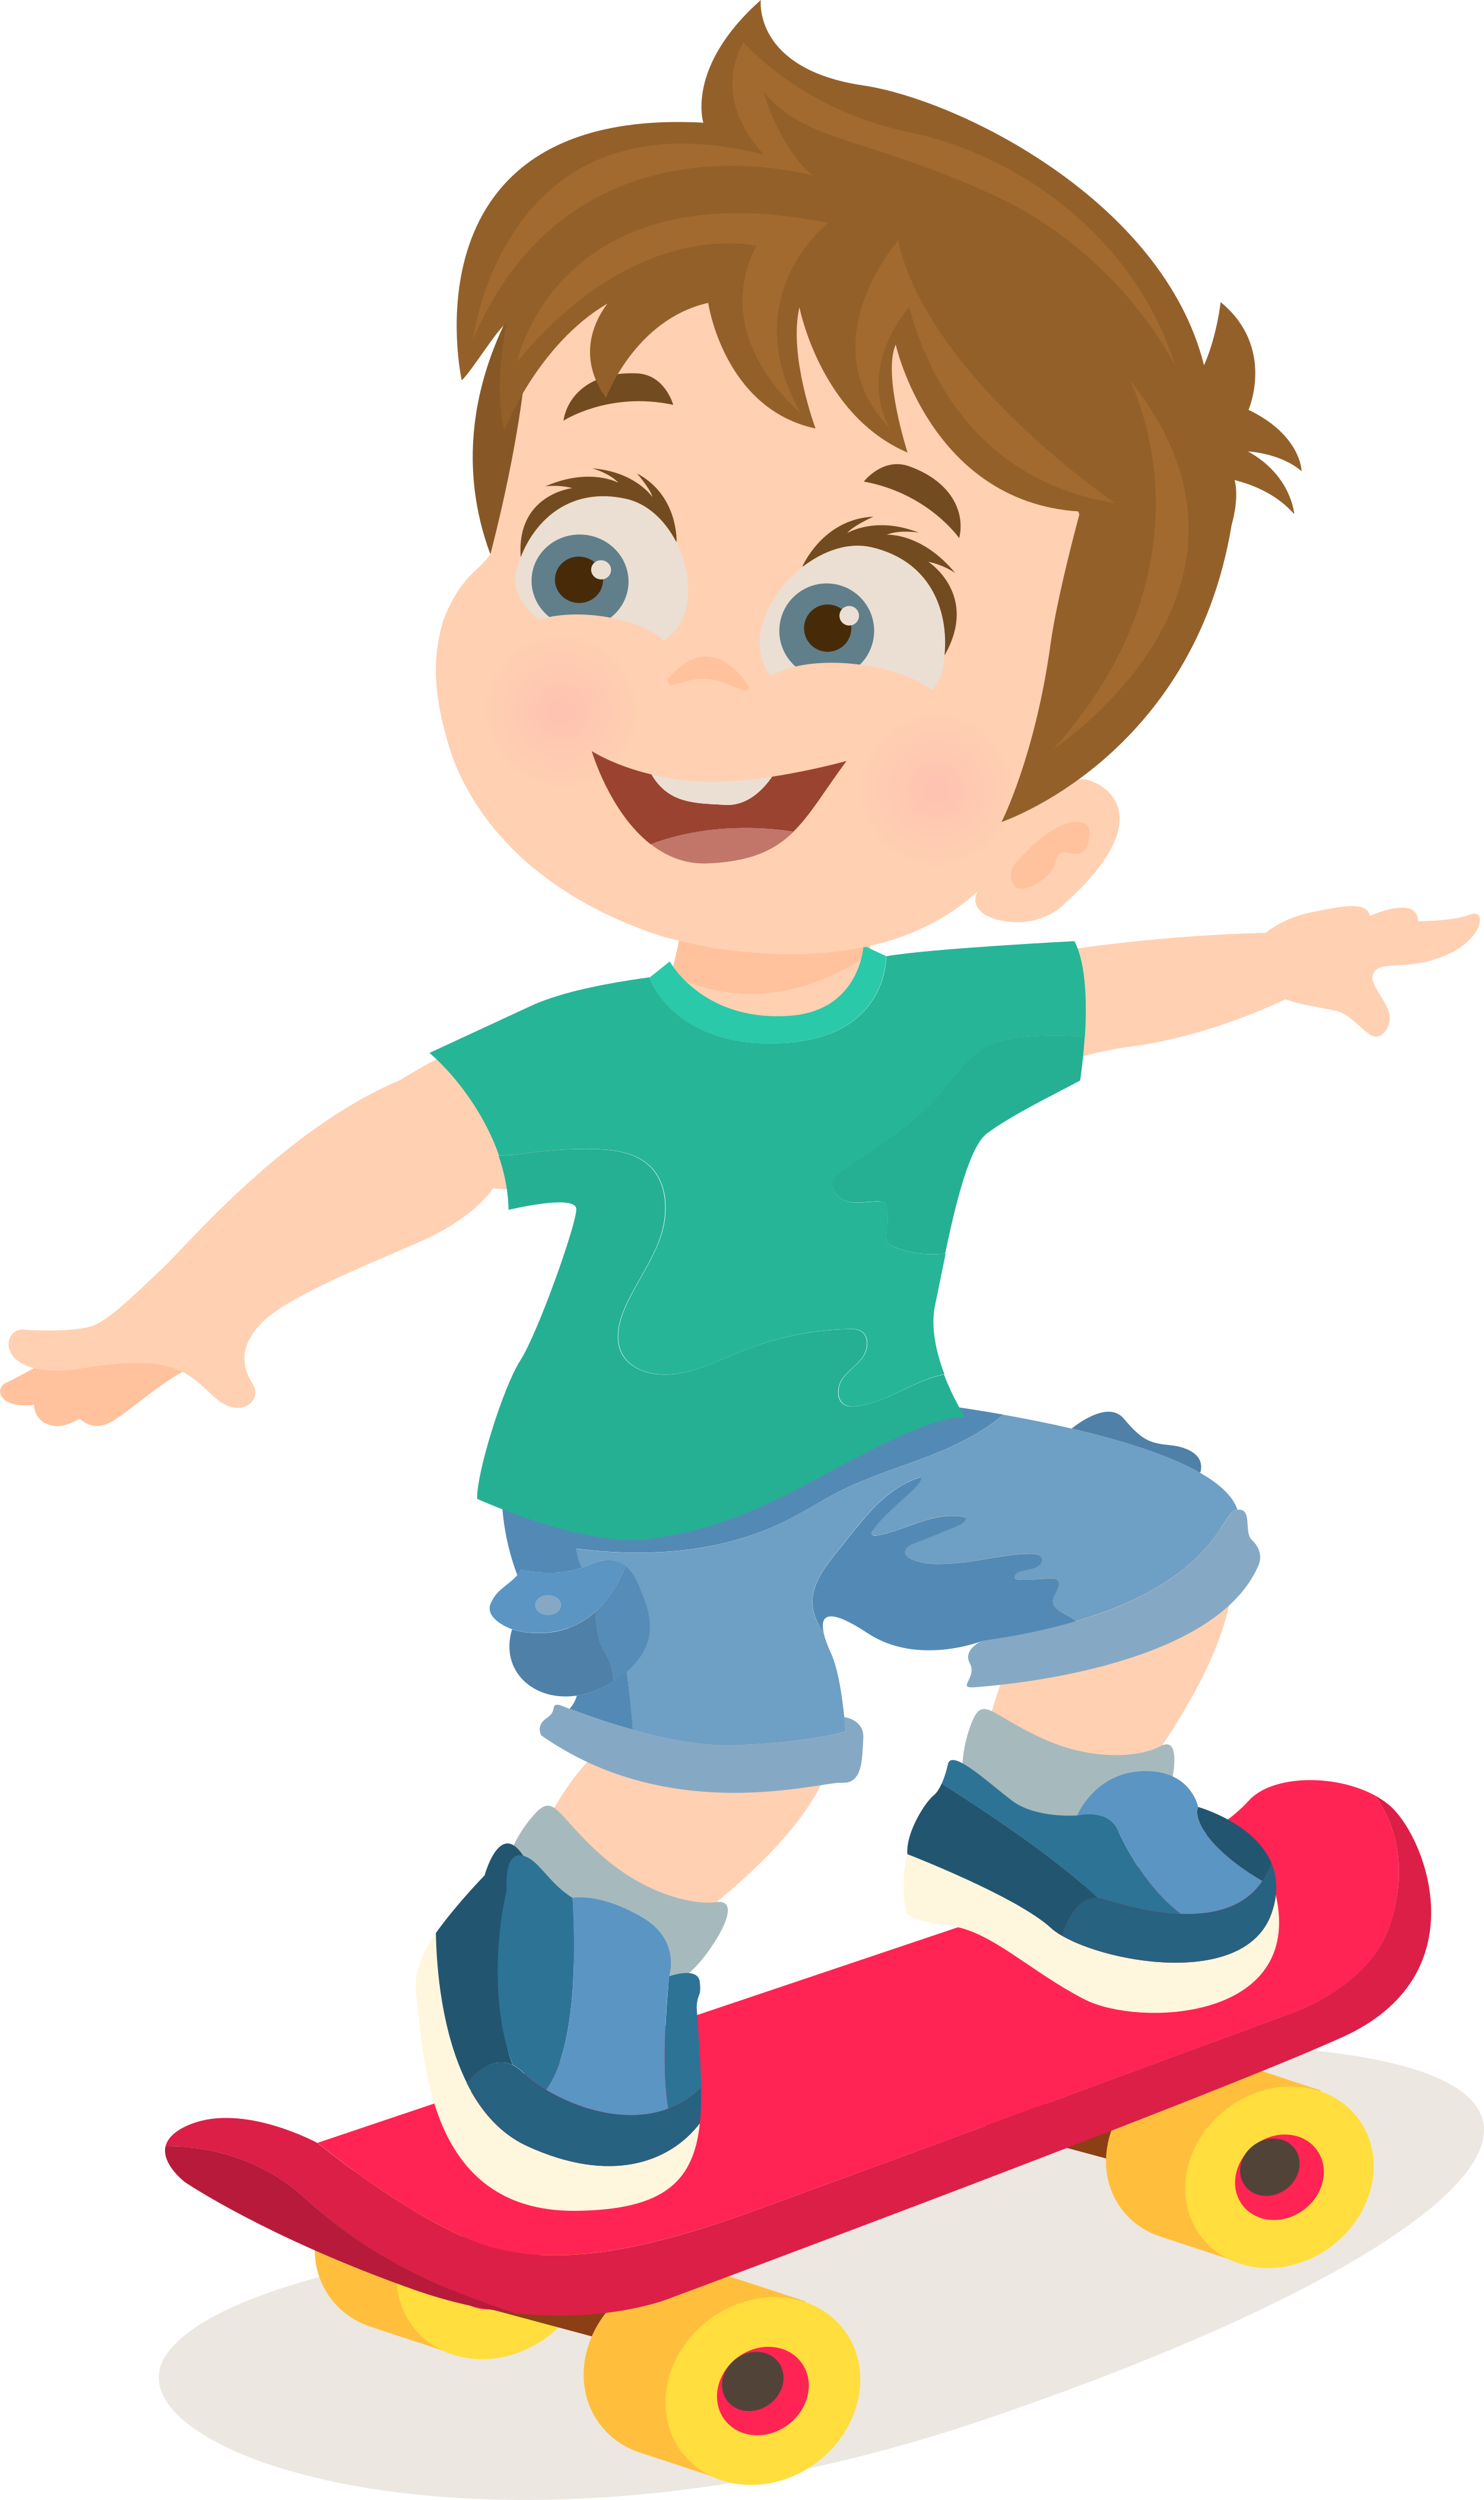 <?xml version="1.0" encoding="utf-8"?>
<!-- Generator: Adobe Illustrator 24.0.1, SVG Export Plug-In . SVG Version: 6.00 Build 0)  -->
<svg version="1.1" id="Layer_3" xmlns="http://www.w3.org/2000/svg" xmlns:xlink="http://www.w3.org/1999/xlink" x="0px" y="0px"
	 viewBox="0 0 1336.7 2251.6" style="enable-background:new 0 0 1336.7 2251.6;" xml:space="preserve">
<style type="text/css">
	.st0{fill:#EDE7E1;}
	.st1{fill:#FFD0B2;}
	.st2{fill:#FFC29C;}
	.st3{fill:#A6BABD;}
	.st4{fill:#FFBF3D;}
	.st5{fill:#FFDE3D;}
	.st6{fill:#FF2453;}
	.st7{fill:#8C3E14;}
	.st8{fill:#524339;}
	.st9{fill:#DB1F47;}
	.st10{fill:#B81A3B;}
	.st11{fill:#FFF6DE;}
	.st12{fill:#276280;}
	.st13{fill:#5A95C4;}
	.st14{fill:#225670;}
	.st15{fill:#2D7396;}
	.st16{fill:#6E9FC4;}
	.st17{fill:#538AB5;}
	.st18{fill:#558CB8;}
	.st19{fill:none;}
	.st20{fill:none;stroke:#D1EBF6;stroke-width:0.713;stroke-miterlimit:10;}
	.st21{fill:#4E80A8;}
	.st22{fill:#85A9C4;}
	.st23{fill:#2AC9A9;}
	.st24{fill:#25B093;}
	.st25{fill:#26B597;}
	.st26{fill:#875826;}
	.st27{fill:#EBDFD3;}
	.st28{fill:#734B20;}
	.st29{fill:#607F8A;}
	.st30{fill:#472B09;}
	.st31{fill:url(#SVGID_1_);}
	.st32{fill:url(#SVGID_2_);}
	.st33{fill:#9A4331;}
	.st34{fill:#C27669;}
	.st35{fill:#94602A;}
	.st36{fill:#A36A2F;}
</style>
<g>
	<path class="st0" d="M546.1,2006.9c0,0-344.7,29.1-397.7,116c-53,86.9,290.3,207.7,735.4,57.2s648.5-328.5,205.6-339.1
		C646.4,1830.5,719.2,1990.5,546.1,2006.9z"/>
	<g>
		<g>
			<path class="st1" d="M604.1,877.8c-0.5,1.8-1.1,3.5-1.7,5.1c-5.3,15,45.1,58.4,106.1,46c50.8-10.3,76.5-31.1,75.4-69.9
				C704.9,912.2,640.6,896.4,604.1,877.8z"/>
			<path class="st2" d="M612.2,844c0,0-3.5,19-8.1,33.8c36.4,18.6,100.8,34.5,179.9-18.8c-0.2-7.8-1.5-16.3-3.8-25.6
				C780.2,833.4,698.8,857.3,612.2,844z"/>
		</g>
		<path class="st1" d="M885.8,1572.2c0,0,12.8-65.4,36.3-98.6c0,0-63.7,7.1-155.6-49.1L915,1293.2c0,0,101.3,10.2,168,63.2
			s-4.4,169.8-43.8,226.8C1039.3,1583.3,986.7,1616.9,885.8,1572.2z"/>
		<path class="st1" d="M475.1,1677.4c0,0,30.5-76.9,67.6-102.1c0,0,1.8-51.3-48.2-147.2c0,0,162.5-32.7,220.6,29.6
			c116.7,125.1-51.3,239.6-113.6,290.9C601.6,1748.6,550.3,1741.5,475.1,1677.4z"/>
		<path class="st3" d="M867,1597c0,0-1.9-19.9,8.2-45.5c10.1-25.6,17.5-6.6,64.7,14.6c47.2,21.2,89.2,15.5,105.2,6.6
			c16-8.8,15.6,16.4,6.2,47.8c-9.4,31.4-63.5,36.7-99.4,28.7C916.1,1641.2,886.9,1630.6,867,1597z"/>
		<path class="st3" d="M457.9,1674.8c0,0,4.5-19.5,23-40.3c18.5-20.8,19.8-0.2,60.4,36.1s84.8,45.3,103.7,42.5s10.5,20.9-9.2,47.3
			c-32.5,43.5-70.2,38.4-103.7,18.5C498.6,1759,467,1713.5,457.9,1674.8z"/>
		<path class="st2" d="M149.1,1222.6c1.1-0.7,2.2-1.3,3.3-1.9l-33.6-2.6c0,0,0,0,0,0l-0.1,0l-3.8-0.3l-1,0.5l-63.2,2.9
			c0,0-35.8,19.9-45.5,24.3c-9.7,4.4-7.8,23.1,25.4,19.8c0.5,6.6,3.7,17.5,19.6,19.1c5.7,0.6,13.2-2.1,21.6-6.7
			c5.2,4.8,15.4,10.8,29.4,2.3c20.9-12.7,50.4-41.6,76.6-50.4L149.1,1222.6z"/>
		<path class="st1" d="M510.6,998.2c-4.2-20.1-9.9-39.8-16.1-59.4c-2.9-9.2-5.1-19.2-8-28.9c-69.1,27.2-126.7,63.1-126.7,63.1
			c-103.2,43.6-190.4,147.4-212.8,168.6c-22.4,21.2-43,41.9-59.5,50.7c-16.5,8.8-64.8,5.3-64.8,5.3c-23.1-4-29,48.2,53.2,34.5
			c82.2-13.7,94.6,5.7,117.6,26.5c23,20.8,43.8,2.7,34-12.4c-9.7-15-12.7-33.9,9.1-55.7c21.8-21.8,87.8-48.9,139.7-71.3
			c51.9-22.4,67.8-48.9,67.8-48.9c23.5,1.7,48.1,1.3,73.2-0.5C517.1,1046,515.6,1022.2,510.6,998.2z"/>
		<path class="st1" d="M1324,823.7c-15.9,6.2-46.6,5.9-46.6,5.9c-0.6-24.2-43.6-4.7-43.6-4.7c-1.8-14.1-27.4-8.3-52.8-3.2
			c-25.3,5-41,18.4-41,18.4c-108.3,2.7-195.9,18.1-195.9,18.1c-26.5-1.9-51.8-2.3-76.4-1.9c6.4,31,8.9,62.6,9.9,94.3
			c0.4,11.4,0.2,22.9,0.1,34.3c43.7-13.3,84.2-35,140-42.2c73.4-9.4,140-42.7,140-42.7c13.6,4.7,22.1,5.6,44.2,10
			c22.1,4.4,33.3,36.6,46.6,17.7c13.3-18.9-17.7-38.3-11.5-51c6.2-12.7,29.2-1.5,64.3-15.9C1336.4,846.4,1339.9,817.5,1324,823.7z"
			/>
		<g>
			<g>
				<path class="st4" d="M458.3,2015.3l25.1-55.8l-71.3-23.4c-9.9-3.8-20.9-5.8-32.7-5.5c-48.3,1.3-91.1,40.3-95.6,87
					c-3.5,36.3,17.1,66.5,49,77.6l0,0l77.8,25.6l25.9-57.4C448.2,2049.8,456.1,2033.2,458.3,2015.3z"/>
				
					<ellipse transform="matrix(0.803 -0.596 0.596 0.803 -1128.335 667.729)" class="st5" cx="445.3" cy="2039.6" rx="91.5" ry="80.5"/>
				
					<ellipse transform="matrix(0.803 -0.596 0.596 0.803 -1128.327 667.719)" class="st6" cx="445.3" cy="2039.6" rx="43.1" ry="37.9"/>
			</g>
			<polygon class="st7" points="590.9,2119.7 430.6,2076.7 448.9,2047.8 607.4,2086.1 			"/>
			<polygon class="st7" points="1047.2,1957.6 886.9,1914.6 905.2,1885.7 1063.7,1924 			"/>
			<g>
				<path class="st4" d="M700.6,2128.5l25.1-55.8l-71.3-23.4c-9.9-3.8-20.9-5.8-32.7-5.5c-48.3,1.3-91.1,40.3-95.6,87
					c-3.5,36.3,17.1,66.5,49,77.6l0,0l77.8,25.6l25.9-57.4C690.5,2163,698.4,2146.4,700.6,2128.5z"/>
				
					<ellipse transform="matrix(0.803 -0.596 0.596 0.803 -1148.041 834.517)" class="st5" cx="687.6" cy="2152.8" rx="91.5" ry="80.5"/>
				
					<ellipse transform="matrix(0.803 -0.596 0.596 0.803 -1148.043 834.519)" class="st6" cx="687.6" cy="2152.8" rx="43.1" ry="37.9"/>
				
					<ellipse transform="matrix(0.803 -0.596 0.596 0.803 -1144.716 827.385)" class="st8" cx="678.5" cy="2144.2" rx="28.9" ry="25.4"/>
			</g>
			<g>
				<path class="st4" d="M1165.3,1936.7l24.3-54l-68.9-22.7c-9.5-3.7-20.2-5.6-31.6-5.3c-46.7,1.3-88.1,38.9-92.5,84.1
					c-3.4,35.1,16.5,64.4,47.4,75.1l0,0l75.3,24.8l25-55.5C1155.5,1970,1163.1,1953.9,1165.3,1936.7z"/>
				
					<ellipse transform="matrix(0.803 -0.596 0.596 0.803 -941.457 1073.859)" class="st5" cx="1152.7" cy="1960.2" rx="88.5" ry="77.8"/>
				
					<ellipse transform="matrix(0.803 -0.596 0.596 0.803 -941.455 1073.852)" class="st6" cx="1152.7" cy="1960.2" rx="41.7" ry="36.6"/>
				<path class="st8" d="M1170.5,1951.1c-1.4,14.3-14.5,26.1-29.2,26.6c-14.7,0.4-25.6-10.8-24.2-25.1c1.4-14.3,14.5-26.1,29.2-26.6
					S1171.9,1936.9,1170.5,1951.1z"/>
			</g>
			<path class="st6" d="M678.5,1991.4c91.5-33.2,483.7-177.7,483.7-177.7s71.2-23.4,89.8-79.6c14.5-43.9,9.5-85.6-13.6-117.1
				c-35.6-19.4-92.3-18.9-113.7,4.8c-24.8,27.4-74.3,50.8-74.3,50.8l-764.5,257.3c0,0,91.5,75.2,156.5,93.7
				C507.4,2042.2,587,2024.5,678.5,1991.4z"/>
			<path class="st9" d="M1253.3,1627.5c-4.3-4-9.4-7.5-15-10.6c23.1,31.5,28.2,73.2,13.6,117.1c-18.6,56.2-89.8,79.6-89.8,79.6
				S770,1958.2,678.5,1991.4c-91.5,33.2-171.1,50.8-236.1,32.3c-65-18.6-156.5-93.7-156.5-93.7s-66.3-36.3-114.5-16.8
				c-14.4,5.8-20.6,12.9-22.3,19.8c29.7-0.3,81,6.3,125.3,46.5c53.2,48.2,107.3,76.6,188.7,103.7c84.4,9.4,139.4-13,139.4-13
				s485-180.4,607.1-235.7C1331.5,1779.1,1285.1,1657.1,1253.3,1627.5z"/>
			<path class="st10" d="M149.1,1932.9c-3.8,16.3,17.4,32.3,17.4,32.3s72.5,49.5,206,96.8c32.7,11.6,63.1,17.9,90.5,21
				c-81.4-27.1-135.5-55.4-188.7-103.7C230.1,1939.3,178.7,1932.6,149.1,1932.9z"/>
		</g>
		<g>
			<path class="st11" d="M1149.2,1706.6c-0.6,5.4-1.9,11.2-4.1,17.2c-25.8,71.2-167.8,40.7-198.6,12.4
				c-30.8-28.3-129.2-66.3-129.2-66.3s-7.4,24.3-0.8,52.6c0,0,2,7.5,39,11.9c37.1,4.4,72.2,41.1,121.4,66.3
				C1025.1,1825.5,1174.9,1820.5,1149.2,1706.6z"/>
			<path class="st12" d="M1145.1,1723.8c2.2-6.1,3.5-11.8,4.1-17.2c1.2-11-0.5-20.6-4.1-29.1c-24.4,71.6-124,40.9-151.8,32.6
				c-20-6-31.4,17.3-36.8,33.2C1000.4,1768.9,1121.5,1789.1,1145.1,1723.8z"/>
			<path class="st13" d="M1079.2,1627.4c0,0-6.2-33.6-49.6-32.3s-59.3,39.8-59.3,39.8s27.3-6.6,36.3,12.8
				c7.1,15.3,25.8,52.6,57,75.9c28.2,1,57.1-5.1,73.5-29.7C1093.8,1668.8,1073.9,1640.8,1079.2,1627.4z"/>
			<path class="st14" d="M1079.2,1627.4c-5.3,13.4,14.6,41.4,57.9,66.6c3.2-4.8,5.9-10.2,8.1-16.4
				C1129.6,1641.3,1079.2,1627.4,1079.2,1627.4z"/>
			<path class="st15" d="M993.3,1710.1c12.9,3.8,41.2,12.5,70.3,13.6c-31.2-23.4-49.9-60.6-57-75.9c-9-19.5-36.3-12.8-36.3-12.8
				s-37.5,3.1-59.3-13.7c-21.9-16.8-52.7-45.6-57-33.2c0,0-1.9,9.7-5.8,18.3c37.9,24,105.6,68.6,140.4,103
				C990.2,1709.4,991.7,1709.6,993.3,1710.1z"/>
			<path class="st14" d="M841.1,1616.8c-8.6,7.1-25.4,34.5-23.8,53.1c0,0,98.3,38,129.2,66.3c2.6,2.4,6,4.8,10,7.1
				c4.9-14.6,15-35.4,32.1-34c-34.9-34.4-102.5-79-140.4-103C846.3,1610.5,844,1614.5,841.1,1616.8z"/>
		</g>
		<g>
			<path class="st11" d="M474.8,1932.8c-70.5-32.4-81.4-140.5-82.3-191.9c-11.7,16.4-20.3,35.7-17.6,55.3
				c7.2,52.4,7.1,196.2,143.7,194.9c81.6-0.8,106.4-28,111.8-78.9C603.1,1947.9,549.7,1967.1,474.8,1932.8z"/>
			<path class="st12" d="M474.8,1932.8c74.8,34.4,128.3,15.1,155.6-20.6c1-9.8,1.3-20.5,1.1-32.1c-52,50.6-134.3,12.1-160.4-13.5
				c-20.6-20.2-40.8-2.4-50.7,9.5C432.8,1900.6,450.2,1921.5,474.8,1932.8z"/>
			<path class="st13" d="M602.7,1780c0,0,10.8-32.2-23.3-52.6c-39-23.3-63.7-18.1-63.7-18.1c6.8,116.3-13.1,158.5-23.9,172.7
				c28.3,17,72.3,31.3,110.1,17C595.9,1864.6,599.6,1811.2,602.7,1780z"/>
			<path class="st15" d="M627.5,1807.8c0.7-13.5,4.5-8.8,2.8-23c-1.8-14.2-27.5-4.9-27.5-4.9c-3.1,31.2-6.8,84.7-0.8,119
				c10.5-3.9,20.5-10,29.6-18.9C631.3,1858.9,629.4,1834.8,627.5,1807.8z"/>
			<path class="st14" d="M461.5,1711.3c11.9-8.5,21-18.6,16.2-27.9c-24.8-55.2-41.2,5.6-41.2,5.6s-24.6,25-43.9,51.9
				c0.6,33.1,5.4,89.9,28,135.2c8.4-10,24.2-24.4,41.3-16.2C444.7,1815.5,453.2,1751.3,461.5,1711.3z"/>
			<path class="st15" d="M515.7,1709.3c-23.3-14.6-31.1-36.5-46.5-38.3c-15.7-1.8-12.8,31.4-12.8,31.4
				c-8.7,35.6-14.7,105.2,5.6,157.4c3.1,1.5,6.2,3.7,9.3,6.7c5,4.9,12,10.2,20.6,15.4C502.6,1867.8,522.4,1825.6,515.7,1709.3z"/>
		</g>
		<g>
			<path class="st16" d="M1081.1,1326.5c-29.2-16.7-72.9-29.9-115.9-39.9c-21.3-5-42.5-9.1-61.6-12.5
				c-16.6,14.3-36.7,24.9-57.1,33.4c-30.6,12.7-62.8,21.6-92.3,36.7c-15,7.7-29.1,16.8-44.1,24.5c-58.1,29.7-126.2,34.5-190.9,26.1
				c0.4,6.1,2.2,11.8,4.7,17.3c2-0.7,4-1.5,5.9-2.4c15.3-7.1,26-5.4,33.6,0.8c-5.6,14.1-12.3,24.9-19.5,33.3
				c0.3,0.4,0.5,0.9,0.8,1.3c16.6,27.7,20.2,61,23.5,93.2c0.7,6.5,1.3,13,1.7,19.6c29.1,8.1,63.2,15,92.1,13.9
				c60.9-2.2,95.3-11.2,99.6-12.4c-1.7-23.4-5.7-54.6-13.3-71c-3-6.5-5.2-12.5-6.4-17.6c-5.3-7.7-9.5-16.1-10.1-25.4
				c-1.4-19.5,12.6-36.2,24.9-51.4c10.4-12.8,20.1-26.1,31.8-37.7c11.6-11.6,25.4-21.6,41.2-26.1c0.7,2.8-1.5,5.5-3.5,7.6
				c-13,13.8-29.7,25.4-40.4,41c-0.5,0.7-1,1.6-0.9,2.5c0.3,1.7,2.7,1.9,4.4,1.6c13.8-2.2,26.7-8,39.9-12.4
				c13.3-4.4,27.6-7.4,41.1-3.8c-0.4,4-4.6,6.3-8.3,7.8c-12.7,5.3-25.5,10.5-38.4,15.4c-3.1,1.2-6.4,2.6-7.8,5.5
				c-3.4,6.9,8,10,12.5,11.2c10.2,2.7,19.3,1.9,29.7,1.3c24.2-1.4,47.7-8.8,72.1-8.6c3.1,0,6.7,0.5,8,3.3c1.4,2.7-0.5,6-2.9,7.8
				c-3.9,2.8-9.3,3.3-13.9,4.3c-2.7,0.6-5.7,1.5-7.1,3.9c-0.6,1-0.7,2.5,0.2,3.2c0.5,0.4,1.2,0.5,1.9,0.6c10,1,19.8-0.6,29.8-0.9
				c10.1-0.3,8.8,6.2,4.4,13.6c-8.6,14.7,9.9,17.1,18.7,24.8c125.5-36.8,130.6-97.1,144-100.1c0.5-0.1,0.9-0.1,1.4-0.2
				C1110.5,1347.4,1098.3,1336.3,1081.1,1326.5z"/>
			<path class="st17" d="M544.8,1445.1c-0.3-0.4-0.5-0.9-0.8-1.3c-2.5,2.9-5.1,5.5-7.7,7.8c0.5,12.3,2.3,27.2,7.8,35.2
				c5.8,8.4,8.1,18.8,8.9,27c-0.8,0.5-1.6,1-2.4,1.6c-10.5,6.4-21,10.1-31,11.6c-1.3,4.9-3.7,8.8-6.6,12c11.3,4.3,32.4,12,57,18.8
				c-0.4-6.5-1-13.1-1.7-19.6C565,1506.1,561.4,1472.8,544.8,1445.1z"/>
			<path class="st18" d="M576.2,1430c-3-7.8-7-14.9-12.7-19.5c-7.5,18.9-17,32.1-27.2,41.2c0.5,12.3,2.3,27.2,7.8,35.2
				c5.8,8.4,8.1,18.8,8.9,27C601.2,1483,583.2,1448,576.2,1430z"/>
			<path class="st19" d="M462.5,1467.8c-0.1,0-0.2-0.1-0.3-0.1C462.3,1467.8,462.4,1467.8,462.5,1467.8z"/>
			<path class="st19" d="M461.8,1467.6c-0.1,0-0.2-0.1-0.3-0.1C461.6,1467.5,461.7,1467.6,461.8,1467.6z"/>
			<path class="st19" d="M465.3,1468.6c0,0-0.1,0-0.1,0C465.2,1468.5,465.3,1468.5,465.3,1468.6z"/>
			<path class="st19" d="M461.2,1467.4c0,0,0.1,0,0.2,0.1C461.3,1467.4,461.2,1467.4,461.2,1467.4z"/>
			<path class="st20" d="M465.2,1468.5c-1.1-0.3-2.1-0.5-2.7-0.7C463.1,1468,464,1468.2,465.2,1468.5z"/>
			<path class="st20" d="M462.2,1467.7c-0.1,0-0.3-0.1-0.4-0.1C461.9,1467.6,462.1,1467.7,462.2,1467.7z"/>
			<path class="st20" d="M465.3,1468.6c5.8,1.4,17.2,3.4,30.8,1.6c0,0,0,0,0,0C482.6,1471.9,471.1,1469.9,465.3,1468.6z"/>
			<path class="st20" d="M461.5,1467.5c0,0-0.1,0-0.1,0C461.4,1467.5,461.5,1467.5,461.5,1467.5z"/>
			<path class="st13" d="M529.9,1409.6c-26.8,12.4-60.4,4.1-60.4,4.1c-1.1,1.8-2.3,3.4-3.5,4.8c-8,9.4-18.3,12.5-23.9,25.3
				c-6.5,14.7,19.2,23.6,19.2,23.6s0.1,0,0.2,0.1c0,0,0.1,0,0.1,0c0.1,0,0.2,0.1,0.3,0.1c0.1,0,0.2,0.1,0.4,0.1
				c0.1,0,0.2,0.1,0.3,0.1c0.7,0.2,1.6,0.4,2.7,0.7c0,0,0.1,0,0.1,0c5.8,1.4,17.2,3.3,30.7,1.5c12.6-1.7,27-6.6,40.2-18.5
				c10.2-9.1,19.7-22.3,27.2-41.2C555.9,1404.3,545.3,1402.6,529.9,1409.6z"/>
			<path class="st21" d="M544.1,1486.9c-5.5-8-7.3-23-7.8-35.2c-13.2,11.8-27.6,16.8-40.2,18.5c-13.5,1.8-25-0.2-30.8-1.6
				c0,0-0.1,0-0.1,0c-1.1-0.3-2.1-0.5-2.7-0.7c-0.1,0-0.2-0.1-0.3-0.1c-0.2,0-0.3-0.1-0.4-0.1c-0.1,0-0.2-0.1-0.3-0.1
				c-0.1,0-0.1,0-0.1,0c-0.1,0-0.2-0.1-0.2-0.1c-11.3,37.3,19.5,65.4,58.3,59.6c10-1.5,20.5-5.2,31-11.6c0.8-0.5,1.6-1,2.4-1.6
				C552.2,1505.7,549.8,1495.3,544.1,1486.9z"/>
			<path class="st22" d="M1127.4,1386.7c-7.1-6.6,1.1-28.8-12.8-27c-0.5,0.1-0.9,0.1-1.4,0.2c-15.9,3.5-20,88.1-228.7,117.9
				c0,0-17.7,7.7-10.9,20.3c6.8,12.7-12.1,22.7,3.8,21.5c15.9-1.2,213.7-15,255.6-108.5C1133,1411.1,1140.4,1398.7,1127.4,1386.7z"
				/>
			<path class="st21" d="M1054.3,1301.6c-18.6-1.8-25.6-4.4-42-23.9c-12.9-15.3-37.3,1.2-47.1,8.9c43,10,86.6,23.2,115.9,39.9
				C1085.9,1310.5,1069.5,1303.1,1054.3,1301.6z"/>
			<path class="st22" d="M760.1,1546.4l1.5,13c0,0-0.2,0.1-0.5,0.1c-4.4,1.2-38.2,10-99.1,12.2c-53.2,1.9-124.2-23.2-149-32.7
				c-5.7-2.2-9-3.5-9-3.5c-9.1-1.2-1.2,5-11.5,11.8c-10.3,6.8-5,15.6-5,15.6c117,82.2,251.1,41.6,270.6,42.7
				c19.5,1.2,18.3-22.1,19.5-39.8C778.7,1548.2,760.1,1546.4,760.1,1546.4z"/>
			<path class="st19" d="M563.5,1410.5c-7.6-6.2-18.2-7.9-33.6-0.8c-1.9,0.9-3.9,1.7-5.9,2.4c5.2,11.1,13.4,21.2,20,31.8
				C551.2,1435.4,557.9,1424.5,563.5,1410.5z"/>
			<path class="st17" d="M452.4,1320.9c0,0-5.9,46.9,13.6,97.7c1.2-1.4,2.4-3,3.5-4.8c0,0,28.9,7.1,54.5-1.8
				c-2.5-5.5-4.3-11.1-4.7-17.3c64.7,8.4,132.8,3.6,190.9-26.1c15-7.6,29.1-16.8,44.1-24.5c29.5-15.1,61.7-24,92.3-36.7
				c20.4-8.5,40.4-19.1,57.1-33.4c-44.1-7.8-77.5-11.5-77.5-11.5S621,1391.7,452.4,1320.9z"/>
			<path class="st17" d="M950.6,1435.2c4.4-7.5,5.7-14-4.4-13.6c-10,0.3-19.8,1.8-29.8,0.9c-0.7-0.1-1.4-0.2-1.9-0.6
				c-0.9-0.7-0.8-2.2-0.2-3.2c1.3-2.4,4.4-3.3,7.1-3.9c4.6-1.1,9.9-1.5,13.9-4.3c2.5-1.8,4.3-5.1,2.9-7.8c-1.4-2.7-5-3.2-8-3.3
				c-24.3-0.2-47.9,7.2-72.1,8.6c-10.4,0.6-19.5,1.4-29.7-1.3c-4.5-1.2-15.9-4.3-12.5-11.2c1.4-2.9,4.8-4.3,7.8-5.5
				c12.9-4.9,25.7-10.1,38.4-15.4c3.7-1.6,7.9-3.8,8.3-7.8c-13.5-3.5-27.8-0.5-41.1,3.8c-13.3,4.4-26.2,10.1-39.9,12.4
				c-1.7,0.3-4,0.1-4.4-1.6c-0.2-0.9,0.3-1.7,0.9-2.5c10.8-15.6,27.4-27.2,40.4-41c2-2.1,4.1-4.8,3.5-7.6
				c-15.8,4.5-29.6,14.5-41.2,26.1c-11.6,11.6-21.4,24.9-31.8,37.7c-12.3,15.2-26.3,31.9-24.9,51.4c0.7,9.2,4.8,17.6,10.1,25.4
				c-3.9-17,4.5-23.2,39.4-0.1c45.4,30.1,103.2,7.1,103.2,7.1c33.1-4.7,61.1-10.8,84.8-17.8C960.5,1452.3,942,1449.9,950.6,1435.2z"
				/>
			<ellipse class="st22" cx="493.7" cy="1445.6" rx="11.8" ry="9.1"/>
		</g>
		<path class="st23" d="M798,861.2c0-0.1,0-0.2,0-0.2l-20.2-9.3c0,0-0.3,5.1-2.2,12.4c-4.7,17.4-19.3,47.4-63.8,50.7
			c-56,4.2-87.1-22.2-100.5-37.8c-5.5-6.4-8-11.1-8-11.1l-18,14.3l-0.5,0.4c0,0,21.5,63.7,118.8,59
			C797.7,934.9,798.1,865.6,798,861.2z"/>
		<path class="st24" d="M771.2,1266.5c-3.4,0.4-6.9,0.5-10-0.9c-8.1-3.8-7.8-16.1-2.7-23.6c5.1-7.4,13.2-12.4,18.4-19.7
			c5.2-7.3,6-19.5-2-23.7c-3-1.6-6.7-1.6-10.1-1.6c-32.6,0.7-65.1,7.3-95.5,19.4c-25.8,10.3-52,24.8-79.5,21
			c-11.6-1.6-23.4-7.2-29.3-17.3c-7.3-12.8-3.6-29,2.3-42.5c9.4-21.4,23.9-40.5,31.6-62.6s7.2-49.7-10.1-65.5
			c-12.2-11.1-29.8-13.9-46.3-14.5c-24.4-1-48.8,1.4-73,4.8c-5,0.7-10.4,0.8-15.9,1c5.3,15.4,8.7,31.8,9,48.8c0,0,61-14.7,61-0.6
			s-34.5,111.4-50.4,136.2c-15.9,24.8-39.8,102.6-38.9,124.7c0,0,97.3,44.2,154.8,36.3c57.5-8,98.2-25.6,160.1-59.2
			c61.9-33.6,102.6-52.2,124.7-50.4c0,0-10.7-16.5-19.1-38.7c-11,2.2-21.6,6.7-31.8,11.5C803.3,1256.5,788,1264.5,771.2,1266.5z"/>
		<path class="st25" d="M805.3,1122.9c-1.9-0.8-3.9-1.8-5.2-3.4c-2.6-3.2-1.7-7.9-1-12c0.9-5.9,0.9-12,0.1-17.9
			c-0.3-2.3-0.9-4.9-2.8-6.3c-1.6-1.3-3.9-1.4-5.9-1.3c-9,0.2-18.2,2.4-26.9,0.2c-8.7-2.2-16.7-11.6-13-19.8c1.6-3.6,4.9-6,8.1-8.3
			c29.3-20.4,60.8-38.7,84.6-65.4c15.8-17.7,29-39.7,51-48.7c8.7-3.6,18.1-4.8,27.4-5.7c18.4-1.8,37.2-2.3,55.5,0
			c1.8-28.5,1.5-65.7-9.4-86.7c0,0-130.4,6.7-169.6,13.6c0.1,4.4-0.3,73.8-94.5,78.3c-97.3,4.7-118.8-59-118.8-59l0.5-0.4
			c-40.9,5.6-79.1,13.4-105.2,24.9l-93.4,43.3c17.8,14.8,47.8,49.4,62.7,92.4c5.5-0.2,10.9-0.4,15.9-1c24.2-3.3,48.6-5.8,73-4.8
			c16.5,0.7,34.1,3.4,46.3,14.5c17.3,15.8,17.9,43.4,10.1,65.5s-22.2,41.2-31.6,62.6c-5.9,13.5-9.7,29.7-2.3,42.5
			c5.9,10.2,17.6,15.7,29.3,17.3c27.5,3.8,53.7-10.7,79.5-21c30.3-12.1,62.8-18.7,95.5-19.4c3.5-0.1,7.1,0,10.1,1.6
			c7.9,4.2,7.2,16.4,2,23.7c-5.2,7.3-13.3,12.3-18.4,19.7c-5.1,7.4-5.4,19.7,2.7,23.6c3.1,1.4,6.6,1.3,10,0.9
			c16.8-2,32.1-10.1,47.3-17.3c10.2-4.8,20.8-9.3,31.8-11.5c-7.3-19.1-12.8-42.5-8.3-63c2.7-12.3,5.8-28.5,9.4-45.7
			C835.7,1130.6,819.9,1129,805.3,1122.9z"/>
		<path class="st24" d="M888.9,1020.9c22.1-16.8,66.3-38,84-47.8c0,0,2.7-16.8,4.1-38.9c-18.2-2.4-37.1-1.8-55.5,0
			c-9.3,0.9-18.8,2.1-27.4,5.7c-22,9-35.2,31-51,48.7c-23.8,26.7-55.3,45-84.6,65.4c-3.2,2.2-6.6,4.7-8.1,8.3
			c-3.6,8.2,4.3,17.6,13,19.8c8.7,2.2,17.9,0,26.9-0.2c2.1,0,4.3,0.1,5.9,1.3c1.9,1.4,2.5,4,2.8,6.3c0.9,5.9,0.8,12-0.1,17.9
			c-0.6,4.1-1.5,8.7,1,12c1.3,1.6,3.3,2.6,5.2,3.4c14.6,6.2,30.4,7.7,46.2,6.2C860.7,1084.6,873,1033,888.9,1020.9z"/>
		<g>
			<path class="st26" d="M523.4,189.3c0,0,25.9-10,137.7,12c0,0-72.3,354.6-154.3,398.5C506.8,599.9,313.9,427.4,523.4,189.3z"/>
			<path class="st1" d="M1002.6,434.3c3.1-9.8,0.2-41.1,1.4-50.2c-7.4-45.6-20-72.1-40-87c-46-34.1-234.3-188.4-433.9-59.5
				c-10.9,17.3-44.7,22.6-57,96c0,0-4.9,63.2-31.2,164.9c-8.7,15-26.2,18.2-42.6,60c-9.2,32.2-10.8,63.4,7,119.8
				c20.3,57.9,74,126.4,187.1,164.1c11.1,3.7,43.9,10.8,56,12.4c114.2,15.7,185.9-10.8,230.8-51.7c-0.5,1.6-1,2.9-1.2,3.8
				c-3.1,12.1,9.6,23,36.9,23.6c27.4,0.6,43.3-16.8,43.3-16.8c82.4-74.7,40.8-105,21.9-110.9c-18.9-5.9-45.3,16.6-45.3,16.6
				c-0.1,0-0.2,0-0.3,0.1c19.9-52.7,19.1-101.9,19.9-111C957.2,585.7,1002.6,434.3,1002.6,434.3z"/>
			<g>
				<path class="st27" d="M723.3,510.3c18.4-14.3,40.8-22.2,61.6-17.4c53.3,12.3,69.7,57,66,97c-0.6,6.1-1.6,12.1-3,17.8
					c0,0-13.9,54.4-116.6,23.9C659.6,610.3,680.7,543.3,723.3,510.3z"/>
				<path class="st28" d="M784.9,492.8c-20.7-4.8-43.1,3.2-61.6,17.4l-0.4-0.3c0,0,18.3-42.5,63.8-44.6c0,0-18.6,8.3-23.6,14.8
					c0,0,25.6-15.7,64.4-0.4c0,0-16.8-3-28.8,1.9c0,0,31.5-2.2,61.7,34.5c0,0-10-7.3-24.2-10.1c0,0,45.8,29.4,14.8,83.9l-0.2-0.1
					C854.6,549.9,838.2,505.1,784.9,492.8z"/>
			</g>
			<g>
				<path class="st27" d="M609,487.9c-9.7-18.8-25.4-34.2-44.8-38.5c-49.9-11.3-81.9,18.3-95,52c-2,5.1-3.6,10.4-4.7,15.6
					c0,0-10.4,49.4,88.5,65.6C622.1,593.9,631.5,531.5,609,487.9z"/>
				<path class="st28" d="M564.2,449.3c19.4,4.4,35,19.7,44.8,38.5l0.4,0c0,0,1.8-41.6-35.6-61.4c0,0,12.2,14.1,13.9,21.3
					c0,0-15.2-22.8-54.1-25.9c0,0,15.4,4.3,23.4,13c0,0-25.7-14.3-66,3.3c0,0,11.4-1.9,24.5,1.5c0,0-50.5,5.6-46.5,61.8l0.2,0
					C482.4,467.7,514.3,438.1,564.2,449.3z"/>
			</g>
			<g>
				<g>
					
						<ellipse transform="matrix(0.856 -0.517 0.517 0.856 -186.454 466.952)" class="st29" cx="744.7" cy="568" rx="42.7" ry="42.7"/>
					
						<ellipse transform="matrix(0.529 -0.849 0.849 0.529 -129.056 899.081)" class="st30" cx="745.2" cy="565.8" rx="21.3" ry="21.3"/>
				</g>
				
					<ellipse transform="matrix(0.967 -0.256 0.256 0.967 -116.412 213.992)" class="st27" cx="764.6" cy="554.6" rx="8.8" ry="8.8"/>
			</g>
			<g>
				<g>
					
						<ellipse transform="matrix(0.107 -0.994 0.994 0.107 -53.718 986.969)" class="st29" cx="522.7" cy="523.4" rx="42" ry="43.7"/>
					
						<ellipse transform="matrix(0.107 -0.994 0.994 0.107 -53.38 984.977)" class="st30" cx="521.8" cy="522.2" rx="20.9" ry="21.7"/>
				</g>
				<path class="st27" d="M532.7,511.2c-1.1,4.6,1.9,9.3,6.8,10.4c4.8,1.1,9.6-1.8,10.7-6.4c1.1-4.6-1.9-9.3-6.8-10.4
					C538.5,503.7,533.7,506.6,532.7,511.2z"/>
			</g>
			
				<ellipse transform="matrix(0.123 -0.993 0.993 0.123 42.469 1319.739)" class="st1" cx="767.6" cy="635.9" rx="37.6" ry="86.7"/>
			
				<ellipse transform="matrix(0.121 -0.993 0.993 0.121 -115.72 1048.915)" class="st1" cx="534.7" cy="589.8" rx="35" ry="75.5"/>
			<path class="st28" d="M864,484.7c0,0-27.7-40.3-85.9-51c0,0,17-22.2,40.7-13.8C856,433.1,869.8,460.4,864,484.7z"/>
			<path class="st28" d="M507.5,378.9c0,0,41-26.7,98.9-14.3c0,0-7.3-27-32.3-28.3C534.6,334.3,511.5,354.2,507.5,378.9z"/>
			
				<radialGradient id="SVGID_1_" cx="50.435" cy="792.056" r="71.007" gradientTransform="matrix(-0.992 -0.13 -0.13 0.992 996.403 -68.01)" gradientUnits="userSpaceOnUse">
				<stop  offset="0" style="stop-color:#FEC2B1"/>
				<stop  offset="1" style="stop-color:#FFD0B2"/>
			</radialGradient>
			<circle class="st31" cx="843.4" cy="710.8" r="71"/>
			
				<radialGradient id="SVGID_2_" cx="394.059" cy="765.886" r="71.007" gradientTransform="matrix(-0.992 -0.13 -0.13 0.992 996.403 -68.01)" gradientUnits="userSpaceOnUse">
				<stop  offset="0" style="stop-color:#FEC2B1"/>
				<stop  offset="1" style="stop-color:#FFD0B2"/>
			</radialGradient>
			<circle class="st32" cx="506.1" cy="640.1" r="71"/>
			<g>
				<path class="st33" d="M586.1,760.4c-37.2-28.9-53.1-84-53.1-84s19.1,12.8,53.8,21.1c15.6,26.4,38.6,25.8,66.5,27.4
					c20.1,1.1,34.3-14.2,42-25.4c36.8-5.6,67.2-14.2,67.2-14.2c-19.6,26.5-32,48.1-47.9,63.8C688.4,744.9,637.5,741.2,586.1,760.4z"
					/>
				<path class="st27" d="M653.4,724.9c-27.9-1.6-51-1-66.5-27.4c10.8,2.6,23,4.7,36.7,5.9c22.5,1.9,48.5-0.4,71.9-3.9
					C687.8,710.7,673.5,726,653.4,724.9z"/>
				<path class="st34" d="M637.8,777.6c-20.5,0.9-37.6-6.3-51.6-17.3c51.4-19.2,102.3-15.5,128.7-11.3
					C697.7,765.9,676.5,775.9,637.8,777.6z"/>
			</g>
			<g>
				<path class="st2" d="M673.7,616.8c-9.7-14.2-37.7-46.1-71.3-6.1c-2,2.4-0.4,6.2,2.7,6.4l13.3-3.7c11.5-3.2,23.8-2.6,35,1.9
					l17.2,6.9C673.5,622.4,675.3,619.2,673.7,616.8z"/>
			</g>
			<path class="st2" d="M949.6,746.8c7.3-4.3,15.8-7.9,24.1-6.2c2.5,0.5,5.1,1.6,6.4,3.8c1.3,2.2,1.2,4.9,1,7.4
				c-0.2,3.4-0.5,6.9-1.8,10.1c-1.3,3.2-3.8,6-7.1,6.9c-5.9,1.5-12.8-3.5-17.7,0c-2.8,2-3.4,5.9-4.3,9.3
				c-3.6,13-35.9,35.2-39.6,12.4c-1.6-9.6,6.9-16.1,12.8-22.4C931.2,759.8,939.9,752.6,949.6,746.8z"/>
			<path class="st35" d="M1124.2,406.6c0,0,29.1,1.3,48.2,17.8c0,0-0.1-32.3-47.8-55.3c0,0,24.6-56.3-25.1-97c0,0-3.4,30.7-15,56.9
				c-36.9-148.2-221.4-239.4-306.8-252C677.9,62.2,685.3,0,685.3,0c-68,60.2-51.8,110.5-51.8,110.5c-272.7-14.6-217.6,232-217.6,232
				c9.2-8.3,31.4-45.6,41.1-52.3c-4.1,15.8-11.2,61.2-2.7,97.2c0,0,29.7-76.9,92.8-114c-21.8,29.5-19.5,60.1-1.2,84.9
				c0,0,25.9-70.7,92-85.5c0,0,13.9,95.5,96.7,113.1c0,0-24.7-66-14.5-109.1c0,0,18.7,97.3,97.4,130.8c0,0-22.7-69.9-10.7-97.3
				c0,0,31.3,141.4,164.4,150.3c0.3,0.9,0.7,1.9,1,2.8c-8,29.9-21,81.5-25.9,116.5c-14.1,102-44.2,160.4-44.2,160.4
				s172.5-57.7,207.2-267.1c5-18.4,5.1-31.5,2.8-40.8c17.8,4.5,38.5,13.3,53.7,30.7C1165.7,463,1163.6,428.4,1124.2,406.6z"/>
			<path class="st36" d="M426.3,305.2c0,0,27.1-225.8,262.3-165.7c0,0-49.5-46-18.9-101.4c0,0,51.3,60.7,148.6,80.8
				c97.3,20,202.8,92.6,240.5,211c0,0-48.3-100.8-163.3-153.9c-115-53.1-169.8-47.2-208.1-93.7c0,0,15.9,54.2,45.4,76
				C732.8,158.4,516.5,94.7,426.3,305.2z"/>
			<path class="st36" d="M1004.6,453.2c0,0-168-113.2-195.7-236.4c0,0-81.4,92.6-7.1,169.2c0,0-32.5-48,17.1-109.7
				C835.9,339.6,881.7,433.3,1004.6,453.2z"/>
			<path class="st36" d="M465.8,325.8c0,0,36-174.5,280-125c0,0-84.3,65.4-24.8,171c0,0-83.1-67.2-39.5-150.3
				C681.5,221.5,574.8,193.8,465.8,325.8z"/>
			<path class="st36" d="M1017.6,342.3c0,0,84.9,160.9-68.4,331.9C949.2,674.2,1168.5,530.4,1017.6,342.3z"/>
		</g>
	</g>
</g>
</svg>
